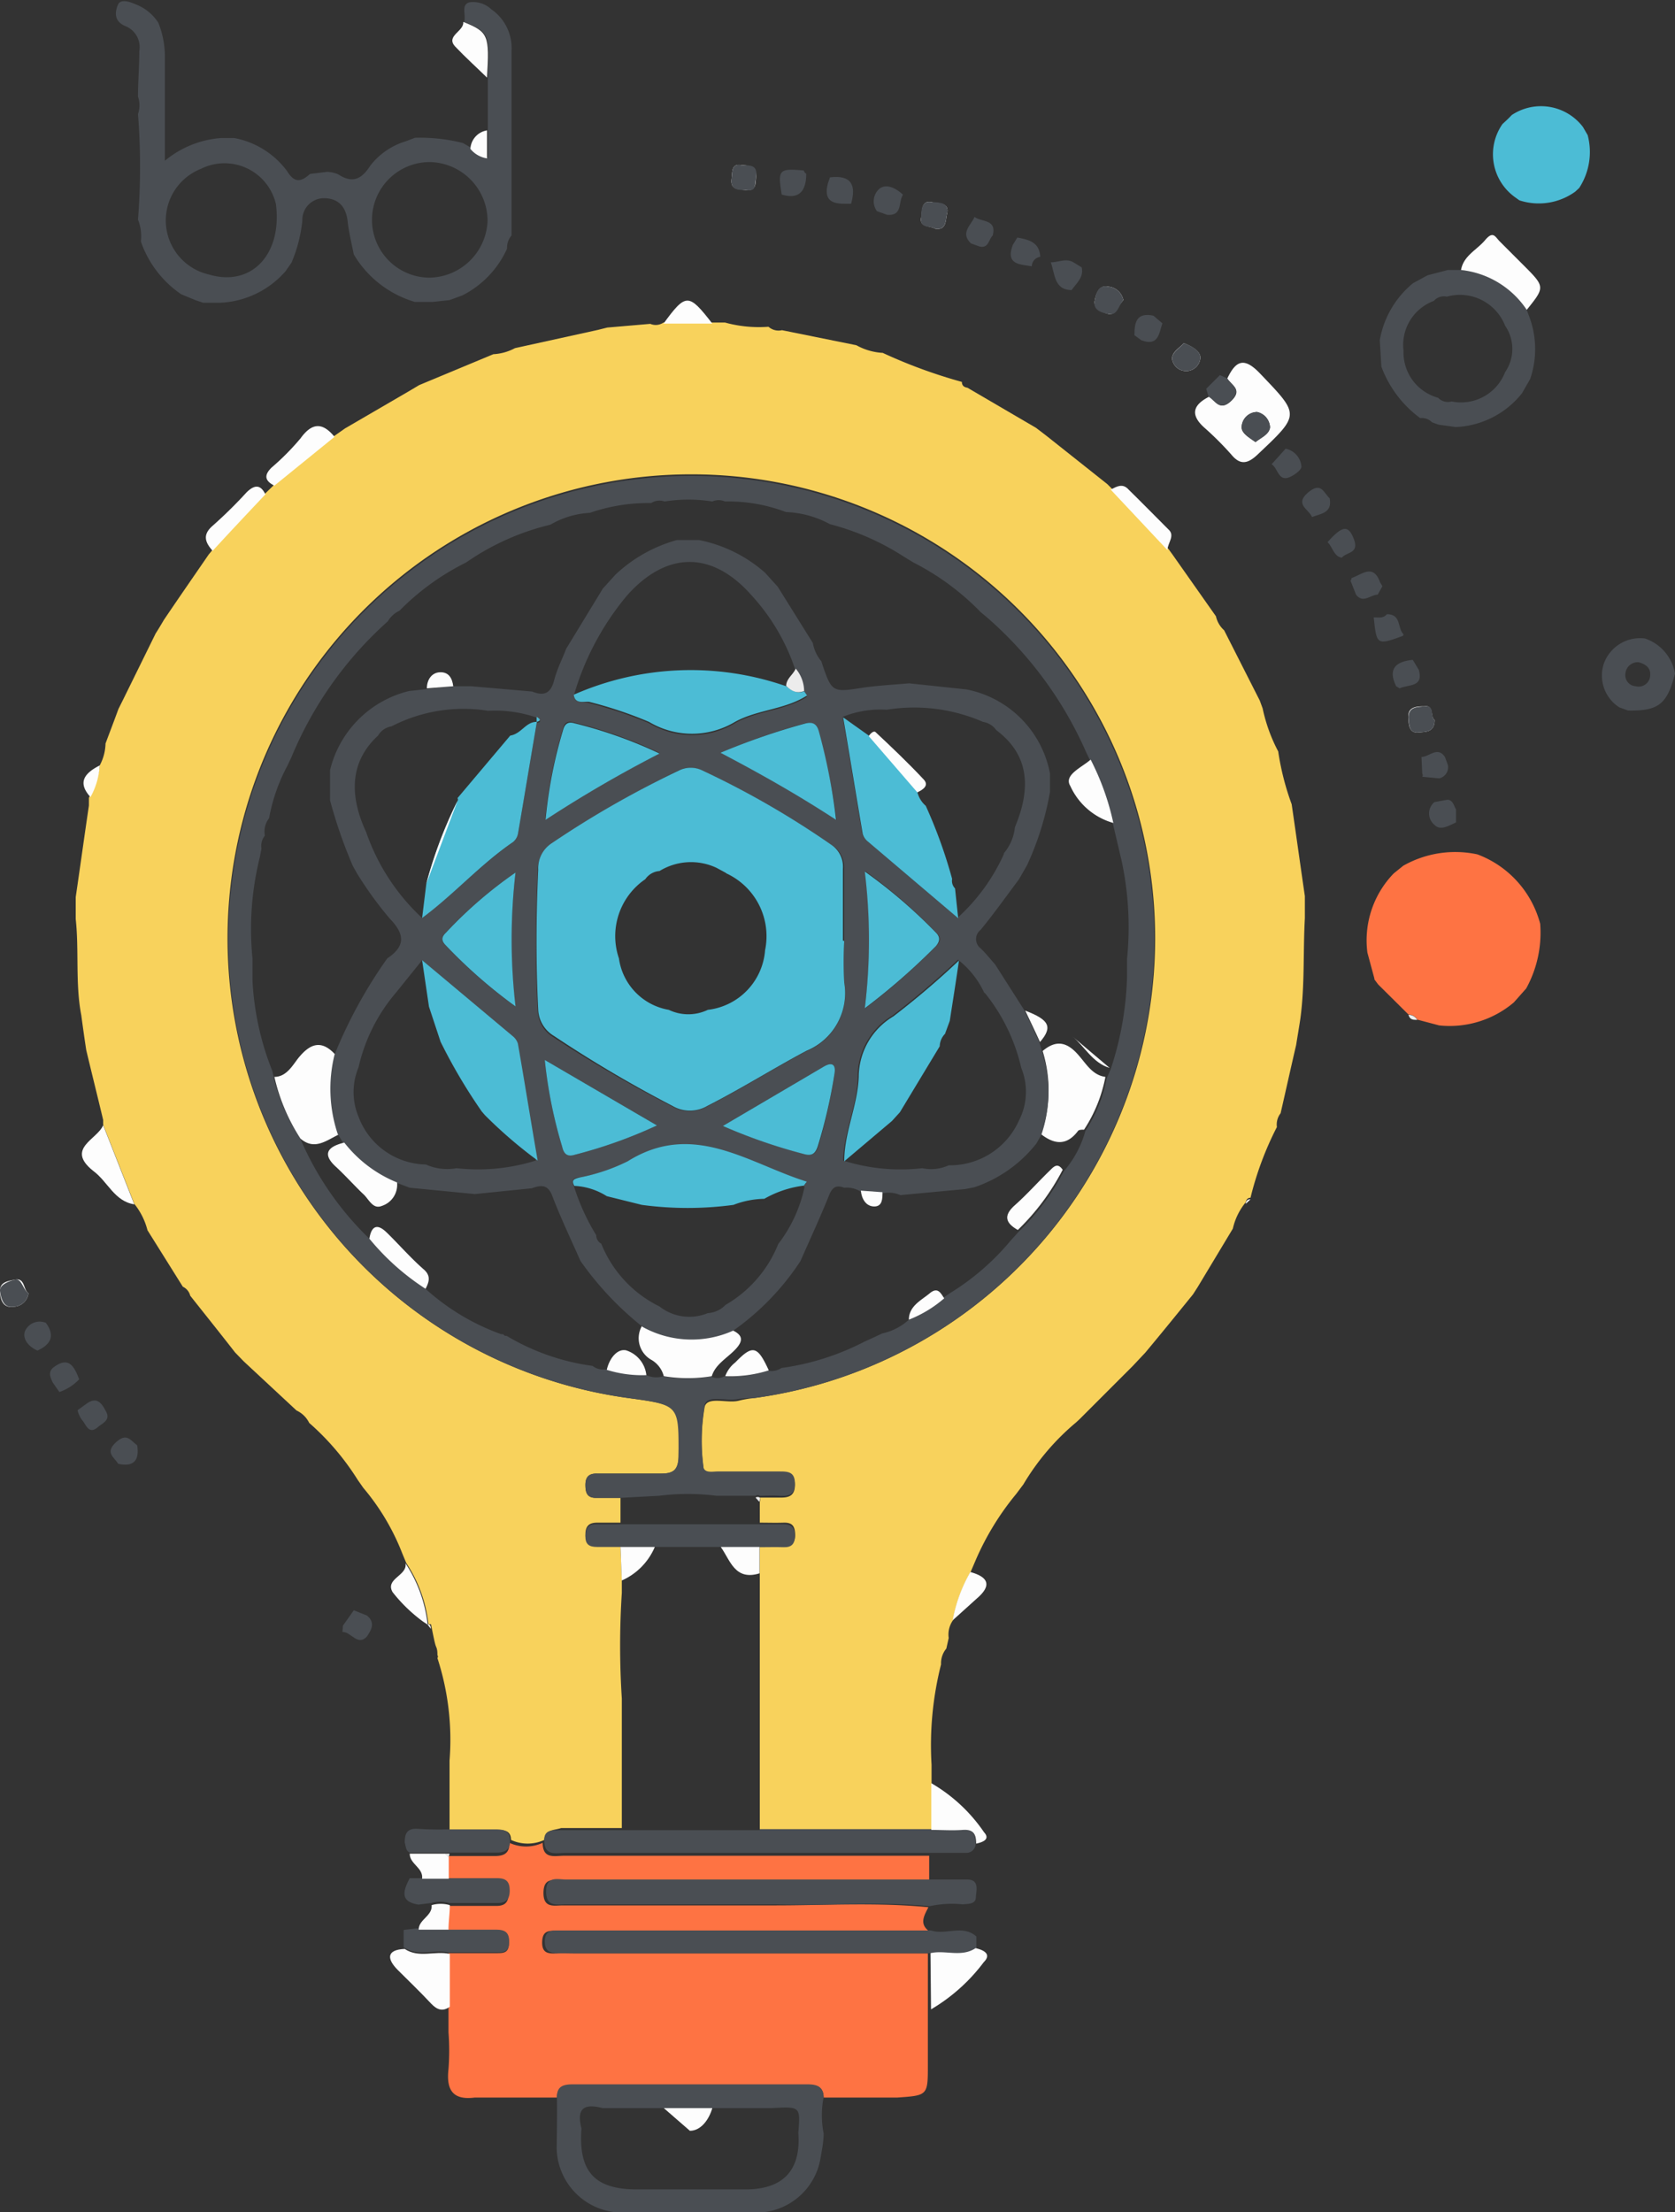 <svg xmlns="http://www.w3.org/2000/svg" viewBox="0 0 63.49 83.81"><rect x="0" y="0" width="63.49" height="83.81" fill="#333333" stroke="none"/><defs><style>.cls-1{fill:#fe7343;}.cls-2{fill:#4a4e53;}.cls-3{fill:#f8d25c;}.cls-4{fill:#4cbcd5;}.cls-5{fill:#fdfdfd;}.cls-6{fill:#ececec;}</style></defs><g id="Layer_2" data-name="Layer 2"><g id="Layer_1-2" data-name="Layer 1"><path class="cls-1" d="M17,77V76l0-2,1.81,0c.27,0,.48,0,.48-.38s-.15-.49-.49-.48c-.6,0-1.21,0-1.81,0v-.93c.61,0,1.22,0,1.82,0,.37,0,.47-.17.47-.51s-.17-.43-.47-.43l-1.82,0c0-.28,0-.55,0-.82a.65.65,0,0,0,0-.13c.59,0,1.18,0,1.77,0,.38,0,.55-.13.55-.5a1.5,1.5,0,0,0,1.26,0c0,.63.45.49.81.49l13.84,0v.94c-4.62,0-9.24,0-13.86,0-.32,0-.75-.16-.76.45s.4.49.74.49c2.69,0,5.37,0,8.05,0,1.93,0,3.87-.12,5.8.07-.15.3-.35.61,0,.89l-10.1,0h-4c-.3,0-.53,0-.54.43s.24.44.54.43.44,0,.66,0l13.42,0,0,2.13V77c0,.41,0,.82,0,1.23,0,1.16,0,1.16-1.15,1.24H32.63l-1.41,0c0-.39-.24-.48-.61-.48q-4.45,0-8.91,0c-.37,0-.58.09-.59.48l-2.59,0H18c-.84.11-1.09-.29-1-1.08A9.22,9.22,0,0,0,17,77Z"/><path class="cls-2" d="M13.41,9.64l0,0c-.08-.41-.18-.81-.23-1.22-.05-.56-.33-.9-.88-.91a.82.82,0,0,0-.84.85,5.48,5.48,0,0,1-.41,1.59l-.23.33a3.49,3.49,0,0,1-2.46,1.19l-.66,0-.27-.09-.56-.23a4,4,0,0,1-1.53-2,1.69,1.69,0,0,0-.11-.83,25.31,25.31,0,0,0,0-4,1,1,0,0,0,0-.66c0-.57.05-1.14.05-1.72A.86.86,0,0,0,4.78,1C4.3.82,4.36.44,4.47.18S5,.1,5.18.18A1.76,1.76,0,0,1,6,.86H6a3.45,3.45,0,0,1,.25,1.26l0,.67V6.09a3.77,3.77,0,0,1,2.12-.86l.51,0a3.23,3.23,0,0,1,2,1.25c.28.46.53.42.87.11l.66-.08a1.3,1.3,0,0,1,.4.09c.55.36.89.2,1.23-.33a2.69,2.69,0,0,1,1.35-.92l.34-.13a6.6,6.6,0,0,1,1.82.2l.31.18a1,1,0,0,0,.63.36V2.94c.1-1.61.05-1.73-.9-2.11v0c.09-.25-.13-.63.19-.74a1,1,0,0,1,.84.26,1.78,1.78,0,0,1,.77,1.55c0,.41,0,.83,0,1.24V8.43l0,.49a.71.71,0,0,0-.17.5,3.68,3.68,0,0,1-1.69,1.77l-.49.18-.65.07-.66,0A4,4,0,0,1,13.41,9.64Zm-2.95-1.9A2,2,0,0,0,7.61,6.4l0,0a2.1,2.1,0,0,0,.31,4C9.52,10.88,10.7,9.65,10.46,7.74Zm5.81,2.78a2.24,2.24,0,0,0,2.21-2.13,2.23,2.23,0,0,0-2.19-2.25,2.19,2.19,0,0,0,0,4.38Z"/><path class="cls-2" d="M21.11,79.45c0-.39.22-.48.59-.48q4.46,0,8.91,0c.37,0,.59.09.61.48a3.56,3.56,0,0,0,0,1.38c0,.32-.07.65-.13,1a2.47,2.47,0,0,1-2.42,2c-1.68,0-3.37,0-5.05,0a2.49,2.49,0,0,1-2.52-2.44C21.11,80.72,21.12,80.09,21.11,79.45Zm4.05.42H22.84c-.69-.18-1,0-.8.77-.12,1.63.49,2.31,2.1,2.31,1.38,0,2.75,0,4.12,0s2.11-.67,2-2.14c.08-1,.08-1-1-.94H25.16Z"/><path class="cls-2" d="M62.35,24.19a1.71,1.71,0,0,1,1.14,1.33c-.3,1.17-.63,1.42-1.78,1.4l-.33-.12a1.43,1.43,0,0,1-.59-1.65A1.46,1.46,0,0,1,62.35,24.19Zm-.24.9a.47.47,0,0,0-.5.43A.42.42,0,0,0,62,26a.44.44,0,0,0,.55-.45C62.56,25.3,62.37,25.16,62.11,25.09Z"/><path class="cls-3" d="M20.63,69.71a1.5,1.5,0,0,1-1.26,0c0-.39-.31-.38-.6-.38l-1.73,0,0-1.77V66.7a10,10,0,0,0-.46-3.88.09.09,0,0,0,0-.11c0-.1,0-.21-.05-.32s-.11-.45-.16-.68,0-.16-.13-.17h0a5.25,5.25,0,0,0-.84-2.32l-.15-.36a8.73,8.73,0,0,0-1.48-2.49l-.21-.3a9.75,9.75,0,0,0-1.84-2.16,1,1,0,0,0-.48-.47l-2-1.86-.33-.34c-.56-.72-1.13-1.43-1.7-2.15a.51.51,0,0,0-.28-.34L5.59,46.61a2.63,2.63,0,0,0-.5-1c-.39-1-.79-2-1.18-3l0-.18c-.21-.88-.43-1.76-.64-2.64-.07-.45-.13-.89-.19-1.33C2.85,37.26,3,36,2.87,34.82c0-.28,0-.56,0-.83.17-1.16.33-2.32.5-3.47,0-.1,0-.2,0-.3A2.82,2.82,0,0,0,3.78,29,1.84,1.84,0,0,0,4,28.17c.16-.43.33-.87.49-1.31l.17-.34L5.9,24c.11-.17.21-.34.31-.51.56-.83,1.13-1.65,1.7-2.48l.15-.18c.66-.72,1.33-1.43,2-2.14l.34-.33,2.28-1.85.4-.28,2.44-1.42.37-.22,2.81-1.17a1.94,1.94,0,0,0,.82-.23l3.14-.69.36-.09,1.63-.14a.52.52,0,0,0,.5-.05h2.33a4.85,4.85,0,0,0,1.65.16.57.57,0,0,0,.51.13l2.82.57a2.32,2.32,0,0,0,1,.29,19.48,19.48,0,0,0,3,1.1c0,.14.08.2.21.22l2.6,1.52.38.29,2.32,1.84.17.17,2.15,2.29.16.22,1.64,2.33a1,1,0,0,0,.31.53l1.35,2.66.11.3a6.23,6.23,0,0,0,.59,1.63,10,10,0,0,0,.51,2c.17,1.16.33,2.32.5,3.48,0,.28,0,.56,0,.84-.07,1.27,0,2.54-.17,3.8-.05.34-.11.68-.16,1-.2.86-.39,1.72-.59,2.59a.69.69,0,0,0-.14.52,12.15,12.15,0,0,0-1,2.68h0c-.12,0-.16.08-.18.17a2.4,2.4,0,0,0-.49,1L45.4,48.76l-.18.28c-.6.74-1.2,1.48-1.81,2.21l-.48.51-2,2-.14.13a9.13,9.13,0,0,0-2,2.35l-.27.36A10.39,10.39,0,0,0,37,59.07l-.21.49a5.68,5.68,0,0,0-.67,1.83.94.94,0,0,0-.16.67l-.09.4a.87.87,0,0,0-.2.6,12.46,12.46,0,0,0-.36,3.8v.68c0,.59,0,1.18,0,1.77H28.8l0-.28V59.56c0-.31,0-.63,0-1,.3,0,.61,0,.91,0s.44-.11.43-.43-.12-.45-.44-.44-.6,0-.9,0V56.9a.29.29,0,0,0,0-.16c.25,0,.5,0,.75,0s.58,0,.58-.47-.28-.46-.6-.45H27.2c-.2,0-.52.08-.54-.22a7.68,7.68,0,0,1,.05-2.3c.11-.41.85-.12,1.29-.23a3.7,3.7,0,0,1,.58-.1,17.58,17.58,0,1,0-4.75,0c2,.27,1.93.27,1.89,2.21,0,.53-.21.66-.69.65-.8,0-1.61,0-2.41,0-.32,0-.43.15-.43.45s.08.48.42.47l.91,0v.94c-.29,0-.59,0-.89,0s-.44.13-.44.44.13.43.44.42.59,0,.89,0l.05,1.27v.53a30.94,30.94,0,0,0,0,4v.84l0,4.07-2.3,0C21,69.35,20.65,69.31,20.63,69.71Z"/><path class="cls-1" d="M52.1,37.09l-.27-1a3.64,3.64,0,0,1,1-3l.36-.29A4,4,0,0,1,56,32.37,3.86,3.86,0,0,1,58.38,35a4.38,4.38,0,0,1-.53,2.45l-.47.53a3.76,3.76,0,0,1-2.83.87l-.83-.22h0a.37.37,0,0,0-.33-.19l-1.15-1.14-.15-.2Z"/><path class="cls-2" d="M35.24,72.22c-1.93-.19-3.87,0-5.8-.07-2.68,0-5.36,0-8,0-.34,0-.74.11-.74-.49s.44-.45.76-.45c4.62,0,9.24,0,13.86,0h1.34c.48,0,.34.42.33.68s-.3.24-.5.26A4,4,0,0,0,35.24,72.22Z"/><path class="cls-2" d="M54.88,10.23h.5a3.43,3.43,0,0,1,2.49,1.51l.07.19A3.5,3.5,0,0,1,58,14.36l-.31.54a3.39,3.39,0,0,1-2.51,1.28l-.65-.09L54.28,16a.54.54,0,0,0-.45-.16,4.25,4.25,0,0,1-1.47-1.95l-.06-1a3.58,3.58,0,0,1,1.26-2.16l.55-.3Zm2.17,3.87a1.55,1.55,0,0,0,0-1.76,1.84,1.84,0,0,0-2.21-1.1.5.5,0,0,0-.49.16,1.78,1.78,0,0,0-1.15,1.89,1.78,1.78,0,0,0,1.31,1.78.51.51,0,0,0,.51.14A1.79,1.79,0,0,0,57.05,14.1Z"/><path class="cls-2" d="M28.8,69.3h6.48c.4,0,.8,0,1.2,0s.5.19.5.52a.35.35,0,0,1-.37.38H35.28l-13.84,0c-.36,0-.82.14-.81-.49,0-.4.32-.36.6-.37l2.3,0H28.8Z"/><path class="cls-2" d="M35.27,74,21.85,74c-.22,0-.44,0-.66,0s-.54,0-.54-.43.24-.43.54-.43h4l10.1,0c.56.19,1.2-.24,1.72.23v.5C36.44,74.2,35.83,73.9,35.27,74Z"/><path class="cls-4" d="M60,4.81l.18.31a2.5,2.5,0,0,1-.32,2l-.15.14a2.36,2.36,0,0,1-2.12.33l-.18-.13a2,2,0,0,1-.46-2.76c.12-.11.24-.22.35-.34A2,2,0,0,1,60,4.81Z"/><path class="cls-5" d="M44.87,13c-.16.19-.47.34-.44.62a.54.54,0,0,0,1.07-.08C45.48,13.29,45.19,13.13,44.87,13Z"/><path class="cls-5" d="M42.58,11.37a.64.64,0,0,0-.56-.51c-.39-.09-.49.33-.53.56s.32.44.55.48S42.4,11.56,42.58,11.37Z"/><path class="cls-5" d="M28.13,6.26c-.41-.09-.37.24-.4.51-.06.42.25.4.52.43.43.06.38-.25.41-.52S28.45,6.25,28.13,6.26Z"/><path class="cls-5" d="M35.46,8.67c.42.06.38-.34.43-.54.14-.48-.35-.42-.57-.47-.41-.09-.36.33-.4.56C34.83,8.63,35.24,8.54,35.46,8.67Z"/><path class="cls-5" d="M54.38,27.28c-.18-.1,0-.59-.4-.52-.22,0-.64,0-.59.41,0,.24,0,.63.39.58C54,27.72,54.38,27.77,54.38,27.28Z"/><path class="cls-5" d="M46.52,14.34c.32-.67.63-.83,1.24-.19,1.51,1.58,1.53,1.54-.09,3.07-.39.37-.67.4-1,0a11.68,11.68,0,0,0-1-1c-.56-.49-.47-.87.16-1.19.26.15.42.57.85.15S46.68,14.6,46.52,14.34Zm1.07,2.41c.21-.17.52-.29.55-.56a.62.62,0,0,0-.49-.58.59.59,0,0,0-.58.5C47,16.39,47.32,16.56,47.59,16.75Z"/><path class="cls-5" d="M57.87,11.74a3.43,3.43,0,0,0-2.49-1.51c.09-.54.6-.76.91-1.13s.38-.13.56.05l.88.88C58.57,10.87,58.57,10.87,57.87,11.74Z"/><path class="cls-5" d="M35.27,74c.56-.13,1.17.17,1.71-.19.3.07.62.22.31.53a6.82,6.82,0,0,1-2,1.79Z"/><path class="cls-5" d="M37,69.85c0-.33-.08-.55-.5-.52s-.8,0-1.2,0c0-.59,0-1.18,0-1.77a6.14,6.14,0,0,1,2,1.86C37.55,69.69,37.24,69.8,37,69.85Z"/><path class="cls-5" d="M44.25,20.84,42.1,18.55c.22-.11.45-.26.68,0,.5.49,1,1,1.5,1.5C44.56,20.29,44.26,20.56,44.25,20.84Z"/><path class="cls-5" d="M36.11,61.39a5.68,5.68,0,0,1,.67-1.83c.69.19.82.51.25,1Z"/><path class="cls-2" d="M38.56,9c.43.08.84.17.87.73a.37.37,0,0,0-.32.36c-.46-.08-1-.06-.72-.81Z"/><path class="cls-2" d="M41,10.13c.09.38-.2.6-.38.86-.67,0-.63-.62-.79-1.05.29,0,.58-.17.86,0Z"/><path class="cls-2" d="M46.52,14.34c.16.26.58.41.14.84s-.59,0-.85-.15l-.09-.3.52-.52Z"/><path class="cls-2" d="M34.21,7.41c-.16.27,0,.77-.58.73L33.24,8a.63.63,0,0,1,.12-.87c.26-.17.6,0,.86.24Z"/><path class="cls-2" d="M51.23,21.9c.39-.13.82-.56,1.08.16l.09.15-.18.32c-.27,0-.55.35-.82,0L51.19,22A.15.15,0,0,0,51.23,21.9Z"/><path class="cls-2" d="M29.63,7.37c-.15-.93-.12-1,.84-.91a.16.16,0,0,0,.09.12c0,.62-.24,1-.93.79Z"/><path class="cls-2" d="M53.18,24.09c-1,.37-1,.34-1.11-.7.18,0,.36.05.5-.12.56,0,.39.54.63.76Z"/><path class="cls-5" d="M27,12.26H25.15C26,11.1,26.1,11.1,27,12.26Z"/><path class="cls-2" d="M53.78,25.38c.19.68-.41.54-.73.7L52.92,26c-.33-.67,0-.94.63-1Z"/><path class="cls-2" d="M53.88,28.68c.29,0,.61-.42.89,0l.11.3a.43.43,0,0,1-.33.51l-.64-.06a.11.11,0,0,0,0-.12Z"/><path class="cls-2" d="M31.46,6.72c.81-.1,1,.29.8,1-.48,0-1.09.06-.88-.77Z"/><path class="cls-2" d="M36.8,9.22c-.41-.4,0-.68.14-1,.27.2.85.08.69.7-.16.15-.15.5-.5.42Z"/><path class="cls-2" d="M55.19,31.16c-.27.12-.59.33-.82.09a.56.56,0,0,1,0-.86l.49-.09c.21,0,.25.23.33.37Z"/><path class="cls-2" d="M43,12.7c0-.51.09-.87.72-.74l.34.29c-.13.38-.15.89-.8.64Z"/><path class="cls-2" d="M49.73,19.59c-.11-.29-.67-.48-.16-.92s.6,0,.83.21C50.51,19.44,50.06,19.46,49.73,19.59Z"/><path class="cls-2" d="M48.73,17a.75.75,0,0,1,.6.68c0,.12-.24.3-.41.38-.47.23-.47-.32-.72-.47Z"/><path class="cls-2" d="M50.32,20.54c.57-.64.79-.66,1-.11s-.29.48-.46.7C50.55,21.08,50.52,20.73,50.32,20.54Z"/><path class="cls-5" d="M47.22,45.61c0-.09.06-.18.18-.17Z"/><path class="cls-5" d="M1.08,49c-.2-.13-.13-.58-.49-.52S0,48.6,0,48.91s.11.66.5.6A.59.59,0,0,0,1.08,49Z"/><path class="cls-2" d="M15.86,72.16c-.71-.11-.58-.52-.33-1l.5,0h1l1.82,0c.3,0,.46.1.47.43s-.1.51-.47.51c-.6,0-1.21,0-1.82,0a1.25,1.25,0,0,0-.69,0Z"/><path class="cls-2" d="M17,69.31l1.73,0c.29,0,.57,0,.6.38s-.17.51-.55.5c-.59,0-1.18,0-1.77,0H15.53c-.16-.07-.14-.24-.19-.38,0-.33.08-.55.5-.52S16.64,69.32,17,69.31Z"/><path class="cls-2" d="M17,73.11c.6,0,1.21,0,1.81,0,.34,0,.5.11.49.48s-.21.38-.48.38l-1.81,0c-.57-.13-1.17.17-1.71-.19l0-.66h0l.51-.06Z"/><path class="cls-5" d="M15.34,73.84c.54.36,1.14.06,1.71.19l0,2c-.28.2-.49.11-.71-.12-.41-.44-.84-.85-1.26-1.27S14.64,73.87,15.34,73.84Z"/><path class="cls-5" d="M3.91,42.63c.39,1,.79,2,1.18,3-.76-.12-1-.86-1.56-1.27C2.47,43.51,3.7,43.17,3.91,42.63Z"/><path class="cls-5" d="M12.68,16.55,10.4,18.4c-.38-.19-.39-.41-.1-.69a9.43,9.43,0,0,0,1.09-1.1C11.83,16,12.23,16,12.68,16.55Z"/><path class="cls-5" d="M10.06,18.73c-.67.71-1.34,1.42-2,2.14-.29-.33-.39-.61,0-.95a17.19,17.19,0,0,0,1.29-1.27C9.64,18.37,9.87,18.34,10.06,18.73Z"/><path class="cls-5" d="M15.37,59.23a5.25,5.25,0,0,1,.84,2.32,2.75,2.75,0,0,1-.33-.23,5.83,5.83,0,0,1-1-1C14.59,59.81,15.45,59.7,15.37,59.23Z"/><path class="cls-5" d="M15.53,70.23h1.33l.15.13c0,.27,0,.54,0,.82H16C16.05,70.76,15.53,70.63,15.53,70.23Z"/><path class="cls-2" d="M3.27,53.19c.42-.31.6,0,.76.31s-.16.43-.32.57c-.36.31-.45-.12-.61-.28a1.07,1.07,0,0,1-.16-.36Z"/><path class="cls-2" d="M13,61.59l.41-.58.5.2c.36.29.12.6,0,.79-.35.39-.6-.18-.93-.17Z"/><path class="cls-2" d="M2,51.83c.59-.47.81-.08,1,.43a1.86,1.86,0,0,1-.75.48L2,52.38C1.91,52.19,1.82,52,2,51.83Z"/><path class="cls-2" d="M1.74,50.12c.36.5.18.82-.32,1.05-.32-.14-.57-.42-.48-.72A.61.61,0,0,1,1.74,50.12Z"/><path class="cls-2" d="M4.48,55.46c-.15-.25-.51-.42-.09-.81s.56-.07.81.11C5.29,55.33,5.07,55.59,4.48,55.46Z"/><path class="cls-5" d="M3.78,29a2.82,2.82,0,0,1-.35,1.2C2.92,29.64,3.21,29.29,3.78,29Z"/><path class="cls-5" d="M16.2,61.54c.11,0,.13.08.13.17Z"/><path class="cls-5" d="M17,73.11H15.87c0-.39.53-.52.49-.93a1.25,1.25,0,0,1,.69,0C17.05,72.49,17,72.8,17,73.11Z"/><path class="cls-6" d="M17,70.36l-.15-.13h.19A.65.65,0,0,1,17,70.36Z"/><path class="cls-5" d="M18.46,2.94c-.4-.39-.81-.76-1.2-1.17s.34-.58.3-.94C18.51,1.21,18.56,1.33,18.46,2.94Z"/><path class="cls-5" d="M18.46,4.94V6a1,1,0,0,1-.63-.36A.75.75,0,0,1,18.46,4.94Z"/><path class="cls-5" d="M25.16,79.87H27c-.13.45-.44.86-.85.86"/><path class="cls-2" d="M23.52,56.75l-.91,0c-.34,0-.41-.17-.42-.47s.11-.46.43-.45c.8,0,1.61,0,2.41,0,.48,0,.67-.12.69-.65,0-1.94.06-1.94-1.89-2.21a17.55,17.55,0,1,1,4.75,0A3.7,3.7,0,0,0,28,53c-.44.11-1.18-.18-1.29.23a7.68,7.68,0,0,0-.05,2.3c0,.3.34.22.54.22h2.33c.32,0,.6,0,.6.45s-.24.49-.58.47-.5,0-.75,0a.15.15,0,0,0-.16,0l-1.49,0a8.67,8.67,0,0,0-2.16,0ZM27,19a5.78,5.78,0,0,0-1.81,0,.58.58,0,0,0-.51.06,6.75,6.75,0,0,0-2.32.37,3.32,3.32,0,0,0-1.5.45A9.43,9.43,0,0,0,18,21.09l-.35.23a9.38,9.38,0,0,0-2.51,1.82,1,1,0,0,0-.44.4,14.18,14.18,0,0,0-3.65,5.14L10.9,29a6.7,6.7,0,0,0-.7,2,.82.82,0,0,0-.16.66.62.62,0,0,0-.13.49l-.06.32a11.27,11.27,0,0,0-.28,3.84l0,.83a10.65,10.65,0,0,0,.75,3.43l.05.22a7.23,7.23,0,0,0,1,2.32A11.62,11.62,0,0,0,14,46.93a9.19,9.19,0,0,0,2.13,1.9A8.58,8.58,0,0,0,19,50.55l.08,0a.1.1,0,0,0,.12.06,8.58,8.58,0,0,0,3.26,1.14.64.64,0,0,0,.5.13,4.49,4.49,0,0,0,1.5.2.89.89,0,0,0,.66.07,5.56,5.56,0,0,0,1.82,0,.57.57,0,0,0,.51,0,4.84,4.84,0,0,0,1.65-.22.68.68,0,0,0,.52-.1,9.72,9.72,0,0,0,3.15-1l.33-.15.34-.16a2.17,2.17,0,0,0,1-.51,4.65,4.65,0,0,0,1.34-.86L36,49a9.35,9.35,0,0,0,2.31-2l.31-.34a8.81,8.81,0,0,0,1.7-2.28,3.92,3.92,0,0,0,.82-1.53,5.5,5.5,0,0,0,.81-2l.15-.34A12.11,12.11,0,0,0,42.72,37l0-.67a12,12,0,0,0-.2-3.69l-.34-1.45a9.69,9.69,0,0,0-.86-2.38l-.15-.31a14.51,14.51,0,0,0-3.76-5.11l-.24-.2a9.62,9.62,0,0,0-2.55-1.88l-.36-.22a9.6,9.6,0,0,0-2.8-1.23,3.8,3.8,0,0,0-1.67-.46A6.14,6.14,0,0,0,27.48,19,.59.59,0,0,0,27,19Z"/><path class="cls-2" d="M27.32,58.61h-3.8c-.3,0-.59,0-.89,0s-.45-.1-.44-.42.13-.45.44-.44.6,0,.89,0h5.27c.3,0,.6,0,.9,0s.44.13.44.44-.13.44-.43.43-.61,0-.91,0Z"/><path class="cls-5" d="M27.32,58.61h1.47c0,.32,0,.64,0,1C27.85,59.9,27.68,59.11,27.32,58.61Z"/><path class="cls-5" d="M23.52,58.61h1.3a2.42,2.42,0,0,1-1.25,1.27C23.55,59.46,23.54,59,23.52,58.61Z"/><path class="cls-6" d="M28.78,56.9l-.14-.16a.15.15,0,0,1,.16,0A.29.29,0,0,1,28.78,56.9Z"/><path class="cls-6" d="M53.72,38.64c-.15,0-.28,0-.33-.19A.37.37,0,0,1,53.72,38.64Z"/><path class="cls-2" d="M44.87,13c.32.12.61.28.63.54a.54.54,0,0,1-1.07.08C44.4,13.35,44.71,13.2,44.87,13Z"/><path class="cls-2" d="M42.58,11.37c-.18.19-.21.58-.54.53s-.6-.17-.55-.48.14-.65.53-.56A.64.64,0,0,1,42.58,11.37Z"/><path class="cls-2" d="M28.13,6.26c.32,0,.59,0,.53.42s0,.58-.41.52c-.27,0-.58,0-.52-.43C27.76,6.5,27.72,6.17,28.13,6.26Z"/><path class="cls-2" d="M35.46,8.67c-.22-.13-.63,0-.54-.45,0-.23,0-.65.4-.56.22,0,.71,0,.57.47C35.84,8.33,35.88,8.73,35.46,8.67Z"/><path class="cls-2" d="M54.38,27.28c0,.49-.37.44-.6.47-.4.05-.37-.34-.39-.58,0-.41.37-.38.59-.41C54.41,26.69,54.2,27.18,54.38,27.28Z"/><path class="cls-2" d="M47.59,16.75c-.27-.19-.56-.36-.52-.64a.59.59,0,0,1,.58-.5.62.62,0,0,1,.49.58C48.11,16.46,47.8,16.58,47.59,16.75Z"/><path class="cls-2" d="M1.08,49a.59.59,0,0,1-.58.51c-.39.06-.47-.37-.5-.6s.36-.39.59-.43S.88,48.87,1.08,49Z"/><path class="cls-5" d="M10.4,40.8c.44,0,.67-.4.89-.69.46-.58.9-.74,1.44-.13a5.4,5.4,0,0,0,.12,3c-.47.22-.92.62-1.46.16A7.23,7.23,0,0,1,10.4,40.8Z"/><path class="cls-5" d="M39.52,39.82c.53-.45.95-.33,1.38.18.28.32.52.74,1,.8a5.5,5.5,0,0,1-.81,2c-.08,0-.2,0-.23.05-.43.57-.9.51-1.4.12A5,5,0,0,0,39.52,39.82Z"/><path class="cls-5" d="M27.76,50.4c.42.19.41.42.1.74s-.75.56-.88,1a5.56,5.56,0,0,1-1.82,0,1,1,0,0,0-.49-.63.94.94,0,0,1-.34-1.27A3.84,3.84,0,0,0,27.76,50.4Z"/><path class="cls-5" d="M42.06,40.46c-.65-.19-.94-.81-1.42-1.2"/><path class="cls-5" d="M42.2,31.18a2.55,2.55,0,0,1-1.63-1.4c-.26-.42.43-.7.77-1A9.69,9.69,0,0,1,42.2,31.18Z"/><path class="cls-5" d="M14,46.93c.07-.43.26-.61.64-.25s.94,1,1.44,1.43c.26.24.18.47.05.72A9.19,9.19,0,0,1,14,46.93Z"/><path class="cls-5" d="M38.58,46.6c-.46-.26-.56-.54-.11-.94s.86-.86,1.29-1.28c.15-.14.31-.37.52-.06A8.81,8.81,0,0,1,38.58,46.6Z"/><path class="cls-5" d="M27.49,52.14a1.16,1.16,0,0,1,.38-.52c.66-.68.84-.64,1.27.3A4.84,4.84,0,0,1,27.49,52.14Z"/><path class="cls-5" d="M23,51.9c.09-.41.38-.81.73-.74a1.11,1.11,0,0,1,.77.94A4.49,4.49,0,0,1,23,51.9Z"/><path class="cls-5" d="M34.45,50c0-.52.48-.74.79-1s.42,0,.55.19A4.65,4.65,0,0,1,34.45,50Z"/><path class="cls-2" d="M17.18,26l.68,0,2.31.2c.44.18.7.08.83-.41s.31-.81.46-1.21l1.39-2.28.48-.53a5.57,5.57,0,0,1,2.33-1.31l.83,0A5.34,5.34,0,0,1,29,21.7l.48.53,1.33,2.13a1.46,1.46,0,0,0,.32.69c.4,1.2.4,1.19,1.61,1,.57-.08,1.15-.11,1.72-.16l2.17.23a4,4,0,0,1,3.17,3.19V30a11.23,11.23,0,0,1-.87,2.78l-.31.54c-.48.64-.94,1.29-1.45,1.91a.44.44,0,0,0,0,.7c.2.19.37.41.55.61l1.11,1.74c.19.4.38.79.56,1.19l.1.34A5,5,0,0,1,39.47,43l-.19.33a5.05,5.05,0,0,1-2.34,1.65l-.35.07-2.46.23a1.13,1.13,0,0,0-.68-.07l-.82-.06A1,1,0,0,0,32,45c-.27-.1-.43-.05-.56.25-.34.85-.73,1.69-1.1,2.53a9.78,9.78,0,0,1-2.54,2.63,3.84,3.84,0,0,1-3.43-.13A11.92,11.92,0,0,1,22,47.77c-.36-.82-.75-1.63-1.07-2.47-.17-.44-.44-.4-.77-.28L18,45.24,15.53,45,15,44.8a4.84,4.84,0,0,1-2-1.51l-.2-.33a5.4,5.4,0,0,1-.12-3,17.93,17.93,0,0,1,2-3.65c.69-.46.67-.91.1-1.5a13.79,13.79,0,0,1-1.26-1.74l-.15-.27a18.18,18.18,0,0,1-.86-2.48V29.18a4.07,4.07,0,0,1,3-3m14.94,0h0a1.34,1.34,0,0,0-.32-.85,7.79,7.79,0,0,0-1.63-2.76c-1.5-1.71-3.23-1.7-4.74,0a10.4,10.4,0,0,0-2,3.75c0,.37.38.25.57.32a15.51,15.51,0,0,1,2.27.76,3.18,3.18,0,0,0,3.26,0c.85-.48,1.89-.47,2.73-1Zm0,18.78.11-.15c-2.21-.69-4.3-2.33-6.79-.77a7.09,7.09,0,0,1-1.81.57c-.18,0-.34.09-.21.32a8.32,8.32,0,0,0,.85,1.87.36.36,0,0,0,.19.32A4.53,4.53,0,0,0,25,49.5h0a1.83,1.83,0,0,0,1.83.25,1,1,0,0,0,.67-.31,4.67,4.67,0,0,0,2-2.31h0a5.34,5.34,0,0,0,1-2.18Zm6.86-7.34a3.39,3.39,0,0,0-1-1.26,31.32,31.32,0,0,1-2.49,2.12,2.68,2.68,0,0,0-1.31,2.29c0,1.09-.53,2.1-.55,3.2a7.21,7.21,0,0,0,3,.29,1.6,1.6,0,0,0,1-.11,2.86,2.86,0,0,0,2.66-1.69,2.38,2.38,0,0,0,.09-2A7,7,0,0,0,37.33,37.62Zm.73-5.28a1.81,1.81,0,0,0,.43-1c.68-1.62.45-2.81-.71-3.68a.75.75,0,0,0-.5-.31,6.54,6.54,0,0,0-3.65-.46,3.82,3.82,0,0,0-1.67.27c.25,1.47.49,2.94.74,4.41a.57.57,0,0,0,.18.28l3.44,2.92A7.31,7.31,0,0,0,38.06,32.34ZM15,37.62a6.59,6.59,0,0,0-1.41,2.82,2.42,2.42,0,0,0,0,1.87,2.78,2.78,0,0,0,2.55,1.81,2,2,0,0,0,1.17.14,7.3,7.3,0,0,0,3-.29c-.25-1.47-.49-2.95-.75-4.43a.59.59,0,0,0-.18-.27L16,36.38m4.35-9c.18,0,.14-.11,0-.19a4.83,4.83,0,0,0-1.85-.26,5.94,5.94,0,0,0-3.66.59.72.72,0,0,0-.51.35c-1,.92-1.15,2.15-.45,3.66A8,8,0,0,0,16,34.78c1.19-.91,2.21-2,3.45-2.88a.55.55,0,0,0,.19-.35c.24-1.4.47-2.8.71-4.2ZM32,35.65h0c0-.91,0-1.82,0-2.73A1,1,0,0,0,31.5,32a33.16,33.16,0,0,0-4.88-2.8,1,1,0,0,0-.92,0A36.88,36.88,0,0,0,20.89,32a1.13,1.13,0,0,0-.51,1c-.08,1.76-.09,3.53,0,5.3a1.22,1.22,0,0,0,.6,1,47.06,47.06,0,0,0,4.5,2.62,1.3,1.3,0,0,0,1.32,0c1.28-.65,2.5-1.42,3.76-2.09A2.36,2.36,0,0,0,32,37.23,13.87,13.87,0,0,1,32,35.65Zm.8,2.55a25.14,25.14,0,0,0,2.69-2.36c.16-.17.19-.33,0-.5A19.45,19.45,0,0,0,32.79,33,21.38,21.38,0,0,1,32.78,38.2Zm-5.47-9.68c1.56.82,2.92,1.59,4.38,2.54A22.23,22.23,0,0,0,31,27.72c-.08-.3-.24-.39-.55-.3A25.83,25.83,0,0,0,27.31,28.52Zm-2.34,0a17.11,17.11,0,0,0-3.24-1.15c-.24-.07-.36,0-.42.27a17.27,17.27,0,0,0-.66,3.39A46.85,46.85,0,0,1,25,28.55ZM20.65,40.16a17.57,17.57,0,0,0,.66,3.29c.07.26.22.38.48.3a17.92,17.92,0,0,0,3.11-1.11Zm-1.11-7.1a16.17,16.17,0,0,0-2.65,2.28c-.18.17-.17.31,0,.48a19.06,19.06,0,0,0,2.64,2.31A22,22,0,0,1,19.54,33.06Zm7.86,9.6a20.51,20.51,0,0,0,3.08,1.06c.31.09.44,0,.54-.3a19.4,19.4,0,0,0,.61-2.74c.06-.35-.09-.46-.42-.26Z"/><path class="cls-5" d="M13.05,43.29a4.84,4.84,0,0,0,2,1.51.84.84,0,0,1-.58.89c-.34.14-.49-.26-.7-.45s-.64-.66-1-1C12.2,43.74,12.39,43.45,13.05,43.29Z"/><path class="cls-5" d="M32.63,45.11l.82.06c0,.24,0,.54-.31.54S32.66,45.43,32.63,45.11Z"/><path class="cls-5" d="M39.42,39.48c-.18-.4-.37-.79-.56-1.19C39.78,38.64,39.91,38.91,39.42,39.48Z"/><path class="cls-5" d="M17.18,26l-1,.08c0-.32.18-.6.5-.61S17.14,25.68,17.18,26Z"/><path class="cls-4" d="M32,35.65a13.87,13.87,0,0,0,0,1.58,2.36,2.36,0,0,1-1.43,2.58c-1.26.67-2.48,1.44-3.76,2.09a1.3,1.3,0,0,1-1.32,0A47.06,47.06,0,0,1,21,39.25a1.22,1.22,0,0,1-.6-1c-.09-1.77-.08-3.54,0-5.3a1.13,1.13,0,0,1,.51-1,36.88,36.88,0,0,1,4.81-2.75,1,1,0,0,1,.92,0A33.16,33.16,0,0,1,31.5,32a1,1,0,0,1,.45.91c0,.91,0,1.82,0,2.73Zm-4.47-2.57-.37-.2A2.28,2.28,0,0,0,25,33a.72.72,0,0,0-.54.31,2.61,2.61,0,0,0-1,3,2.3,2.3,0,0,0,1.89,1.95,1.71,1.71,0,0,0,1.48,0A2.46,2.46,0,0,0,29,36,2.62,2.62,0,0,0,27.51,33.08Z"/><path class="cls-4" d="M21.75,26.32A11,11,0,0,1,29.8,26c.2.15.4.3.68.19h0l.11.16c-.84.54-1.88.53-2.73,1a3.18,3.18,0,0,1-3.26,0,15.51,15.51,0,0,0-2.27-.76C22.13,26.57,21.79,26.69,21.75,26.32Z"/><path class="cls-4" d="M16,36.38l3.45,2.89a.59.59,0,0,1,.18.27c.26,1.48.5,3,.75,4.43a17.27,17.27,0,0,1-2-1.72l-.12-.14a20.57,20.57,0,0,1-1.56-2.64l-.44-1.33Z"/><path class="cls-4" d="M21.77,44.93c-.13-.23,0-.27.21-.32A7.09,7.09,0,0,0,23.79,44c2.49-1.56,4.58.08,6.79.77l-.11.15h0a4,4,0,0,0-1.5.5,3.38,3.38,0,0,0-1.17.23,13,13,0,0,1-3.47,0L23,45.32A2.51,2.51,0,0,0,21.77,44.93Z"/><path class="cls-4" d="M32,44c0-1.1.51-2.11.55-3.2a2.68,2.68,0,0,1,1.31-2.29,31.32,31.32,0,0,0,2.49-2.12c-.11.76-.23,1.52-.35,2.29l-.18.49a.69.69,0,0,0-.2.47l-1.51,2.5-.3.33Z"/><path class="cls-4" d="M36.32,34.79l-3.44-2.92a.57.57,0,0,1-.18-.28c-.25-1.47-.49-2.94-.74-4.41l1,.71L34.77,30a1,1,0,0,0,.32.53,18.54,18.54,0,0,1,1,2.77.41.41,0,0,0,.11.36Z"/><path class="cls-4" d="M20.35,27.35c-.24,1.4-.47,2.8-.71,4.2a.55.55,0,0,1-.19.35c-1.24.85-2.26,2-3.45,2.88l.16-1.3a16.64,16.64,0,0,1,1.18-3.13.09.09,0,0,0,0-.11l2-2.37C19.77,27.8,19.93,27.34,20.35,27.35Z"/><path class="cls-4" d="M32.78,38.2a21.38,21.38,0,0,0,0-5.18,19.45,19.45,0,0,1,2.7,2.32c.17.17.14.33,0,.5A25.14,25.14,0,0,1,32.78,38.2Z"/><path class="cls-4" d="M27.31,28.52a25.83,25.83,0,0,1,3.18-1.1c.31-.09.47,0,.55.3a22.23,22.23,0,0,1,.65,3.34C30.23,30.11,28.87,29.34,27.31,28.52Z"/><path class="cls-4" d="M25,28.55a46.85,46.85,0,0,0-4.32,2.51,17.27,17.27,0,0,1,.66-3.39c.06-.23.18-.34.42-.27A17.11,17.11,0,0,1,25,28.55Z"/><path class="cls-4" d="M20.65,40.16l4.25,2.48a17.92,17.92,0,0,1-3.11,1.11c-.26.08-.41,0-.48-.3A17.57,17.57,0,0,1,20.65,40.16Z"/><path class="cls-4" d="M19.54,33.06a22,22,0,0,0,0,5.07,19.06,19.06,0,0,1-2.64-2.31c-.17-.17-.18-.31,0-.48A16.17,16.17,0,0,1,19.54,33.06Z"/><path class="cls-4" d="M27.4,42.66l3.81-2.24c.33-.2.48-.09.42.26A19.4,19.4,0,0,1,31,43.42c-.1.3-.23.39-.54.3A20.51,20.51,0,0,1,27.4,42.66Z"/><path class="cls-6" d="M30.48,26.18c-.28.11-.48,0-.68-.19,0-.28.27-.43.36-.66A1.34,1.34,0,0,1,30.48,26.18Z"/><path class="cls-4" d="M20.34,27.35l0-.19C20.48,27.24,20.52,27.31,20.34,27.35Z"/><path class="cls-6" d="M30.58,26.34l-.11-.16Z"/><path class="cls-5" d="M30.47,45l.11-.15Z"/><path class="cls-5" d="M32.93,27.89c.06-.1.19-.22.26-.15.62.58,1.24,1.17,1.82,1.79.21.22,0,.38-.24.49Z"/><path class="cls-5" d="M17.34,30.35a16.64,16.64,0,0,0-1.18,3.13"/></g></g></svg>